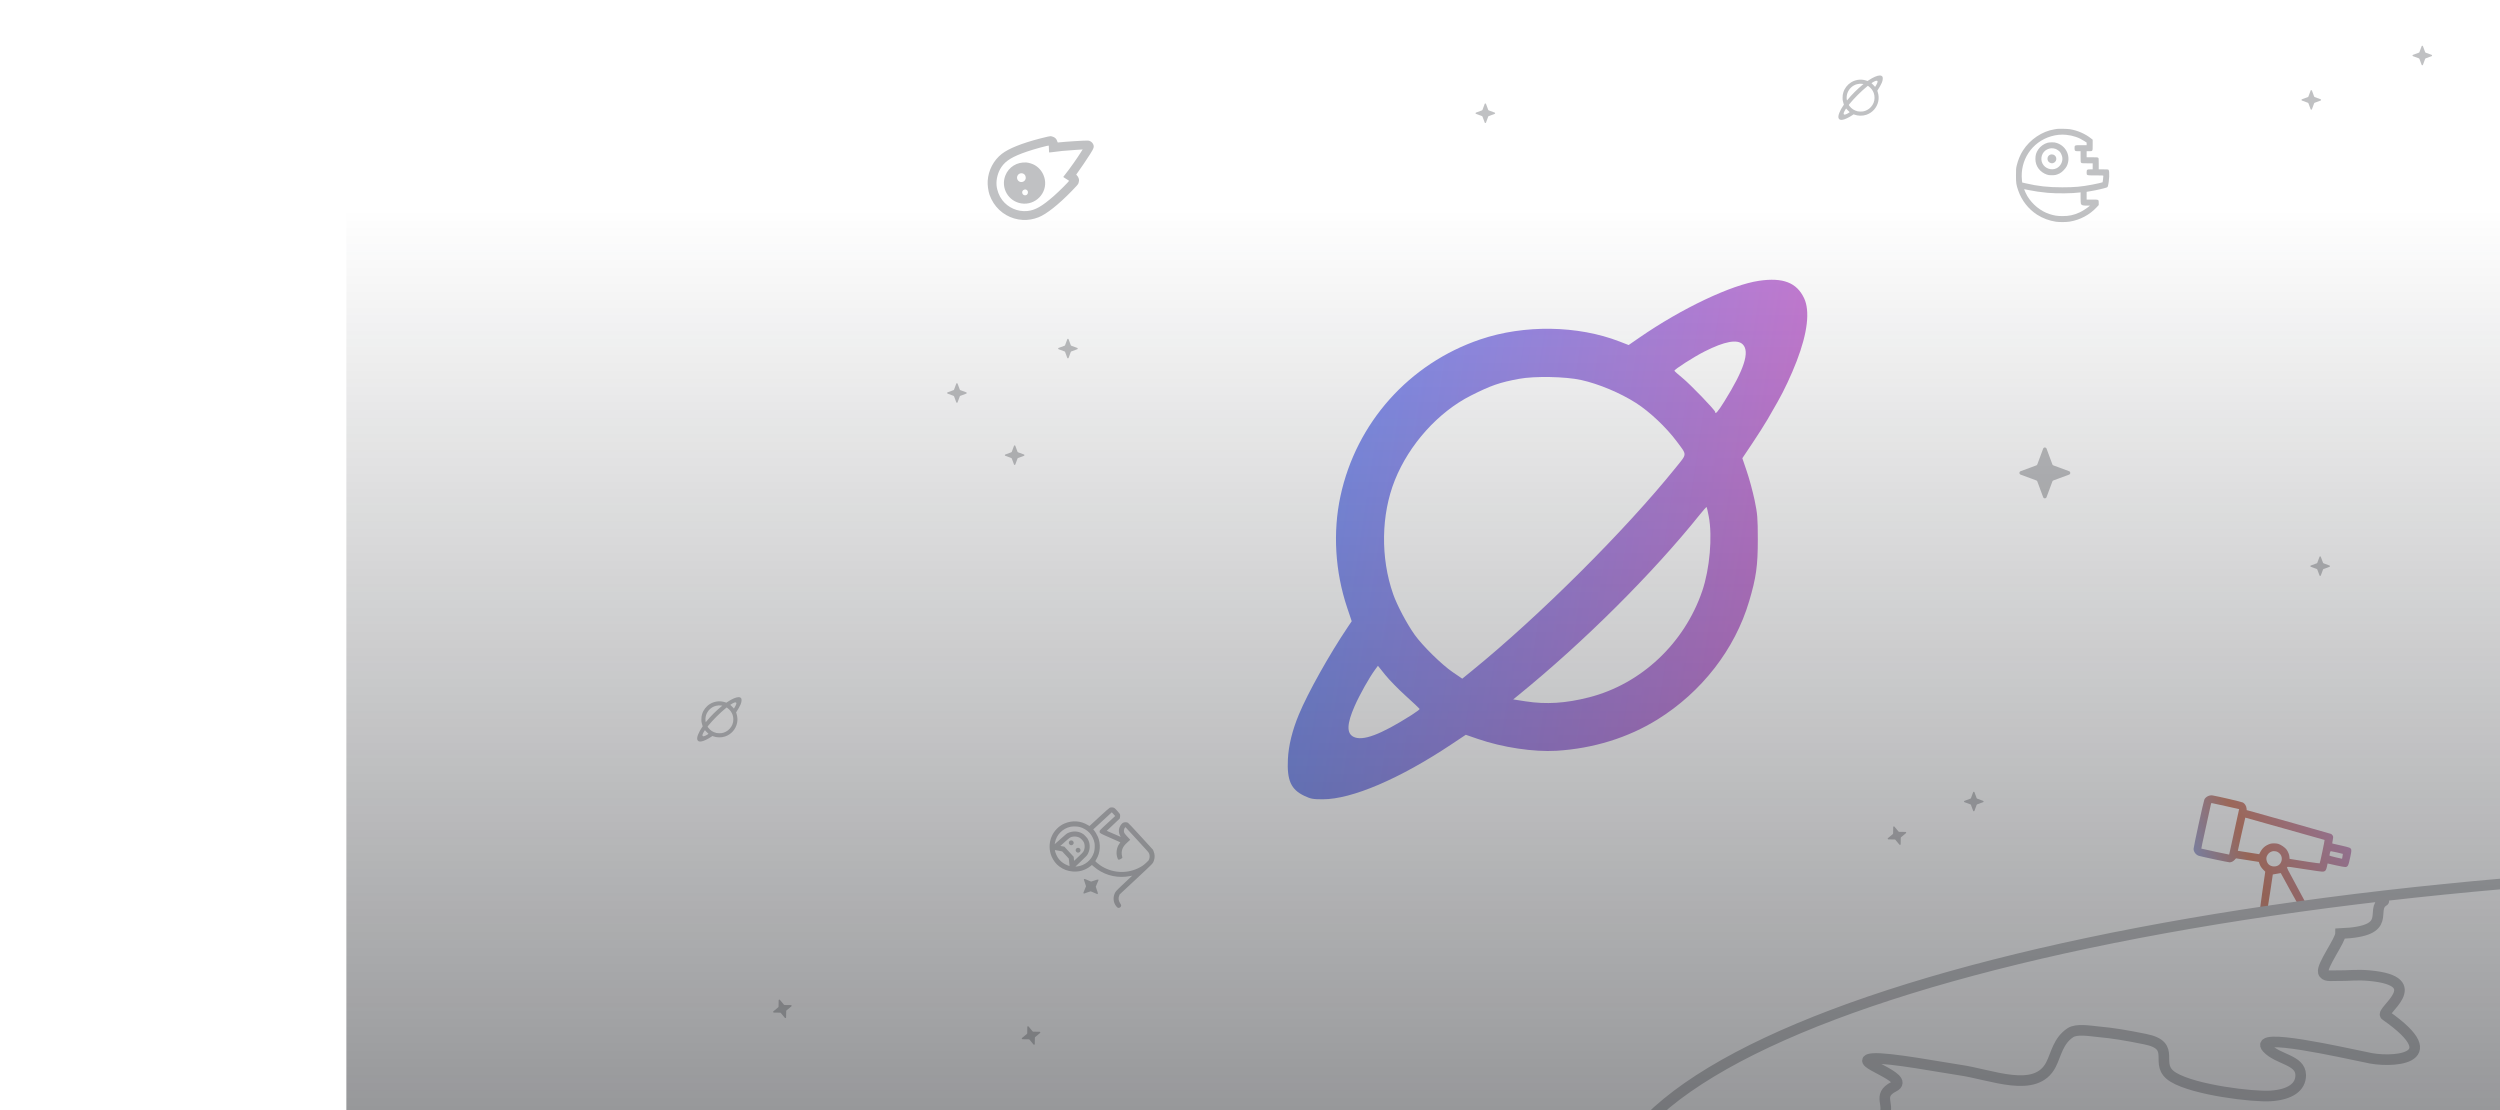 <svg width="563" height="250" viewBox="0 0 563 250" fill="none" xmlns="http://www.w3.org/2000/svg">
<g clip-path="url(#clip0)">
<path fill-rule="evenodd" clip-rule="evenodd" d="M498.273 179.131C499.748 179.388 504.832 180.577 505.107 180.728C505.539 180.966 505.879 181.517 505.924 182.052L505.957 182.441L506.677 182.633C508.489 183.116 524.743 187.71 524.946 187.796C525.072 187.85 525.244 188.02 525.327 188.174C525.464 188.427 525.465 188.525 525.335 189.193C525.256 189.599 525.209 189.942 525.23 189.955C525.251 189.968 526.061 190.152 527.03 190.364C527.999 190.576 528.926 190.816 529.089 190.896C529.596 191.145 529.626 191.391 529.326 192.794C528.85 195.015 528.776 195.175 528.177 195.256C528.031 195.275 527.071 195.102 526.043 194.87L524.174 194.45L524.029 195.144C523.86 195.957 523.674 196.212 523.192 196.293C522.975 196.33 521.484 196.131 519.02 195.738C515.61 195.194 515.174 195.142 515.072 195.27C514.967 195.402 515.131 195.731 517.101 199.341C519.175 203.141 519.242 203.277 519.148 203.497C519.06 203.704 518.998 203.735 518.473 203.829C518.155 203.885 517.822 203.908 517.732 203.879C517.615 203.841 517.002 202.789 515.6 200.219L513.631 196.613L512.734 196.773L511.836 196.934L511.233 200.978C510.901 203.202 510.581 205.078 510.521 205.147C510.457 205.221 510.172 205.316 509.825 205.378C509.224 205.486 508.945 205.407 508.893 205.116C508.881 205.052 509.156 203.044 509.504 200.652L510.135 196.305L509.704 195.866C509.231 195.384 509 195.021 508.814 194.465L508.691 194.101L506.12 193.699L503.549 193.299L503.289 193.59C502.956 193.963 502.516 194.192 502.121 194.2C501.843 194.205 495.839 192.936 495.185 192.734C494.534 192.532 494.002 191.838 493.99 191.173C493.982 190.758 496.213 180.548 496.413 180.083C496.686 179.448 497.552 179.005 498.273 179.131ZM497.866 181.26C497.776 181.653 496.478 187.573 495.951 189.996C495.821 190.597 495.725 191.096 495.738 191.105C495.798 191.144 501.997 192.48 502.007 192.456C502.014 192.441 502.351 190.903 502.756 189.039C503.162 187.174 503.664 184.875 503.872 183.929L504.251 182.211L501.159 181.523C499.459 181.145 498.044 180.836 498.015 180.838C497.986 180.839 497.919 181.029 497.866 181.26ZM504.779 187.867L503.959 191.602L506.363 191.982L508.766 192.362L508.891 192.113C509.447 191.001 510.09 190.43 511.234 190.026C511.641 189.883 512.574 189.889 513.069 190.038C513.663 190.216 514.65 190.902 514.948 191.343C515.308 191.877 515.543 192.481 515.579 192.968L515.612 193.413L515.977 193.477C518.022 193.837 522.361 194.478 522.394 194.425C522.495 194.266 523.563 189.165 523.497 189.153C523.457 189.147 519.433 188.012 514.554 186.632C509.674 185.252 505.664 184.125 505.641 184.128C505.618 184.13 505.23 185.813 504.779 187.867ZM511.214 191.937C510.842 192.127 510.429 192.756 510.391 193.189C510.35 193.661 510.533 194.265 510.809 194.573C511.436 195.272 512.699 195.317 513.349 194.664C514.04 193.968 514.034 192.783 513.335 192.167C512.948 191.827 512.719 191.726 512.245 191.688C511.857 191.656 511.681 191.699 511.214 191.937ZM524.694 192.113C524.64 192.343 524.593 192.581 524.588 192.641C524.582 192.71 525.105 192.868 526.007 193.072L527.435 193.395L527.532 192.861C527.586 192.568 527.621 192.313 527.612 192.294C527.588 192.25 525.005 191.672 524.885 191.684C524.834 191.689 524.748 191.882 524.694 192.113Z" fill="url(#paint0_linear)"/>
<path d="M536.836 202.889C533.435 204.953 539.479 209.727 527.096 210.24C527.096 211.756 522.798 217.448 523.207 218.933C523.493 219.972 524.858 219.701 526.083 219.72C529.146 219.767 530.606 219.433 533.65 219.72C547.191 220.997 535.816 227.818 537.234 228.661C551.97 238.917 538.031 239.443 532.853 238.106C527.676 237.076 507.153 232.353 510.551 236.024C512.968 238.637 518.06 238.64 518.118 242.073C518.164 244.854 515.686 246.52 511.347 246.806C507.425 247.065 494.222 245.491 489.443 242.599C484.664 239.706 490.638 235.52 483.038 234.001C478.69 233.131 476.025 232.67 472.312 232.324C470.642 232.169 467.666 231.629 466.25 232.564C463.494 234.384 463.063 237.406 461.898 239.714C458.487 246.471 448.412 241.946 441.173 240.946C438.196 240.534 425.233 238.07 421.739 238.391C416.471 238.874 430.593 242.652 426.518 244.702C422.443 246.753 426.028 248.914 424.015 251.706C422.57 253.709 420.777 256.294 420.777 258.565M957 271C957 312.974 823.805 347 659.5 347C495.195 347 362 312.974 362 271C362 229.026 495.195 195 659.5 195C823.805 195 957 229.026 957 271Z" stroke="#C0C1C3" stroke-width="2.39" stroke-linecap="round"/>
<path fill-rule="evenodd" clip-rule="evenodd" d="M396.161 63.23C389.903 64.141 378.705 69.455 369.194 76.028L366.772 77.702L364.709 76.903C355.304 73.261 343.245 73.08 333.362 76.434C317.326 81.875 305.433 95.202 301.873 111.72C300.124 119.832 300.659 128.73 303.384 136.856L304.405 139.901L303.539 141.186C299.371 147.372 294.531 156.021 292.507 160.904C291.018 164.493 290.184 167.886 290.034 170.962C289.801 175.742 290.725 177.803 293.737 179.227C295.189 179.914 295.653 180 297.89 180C304.418 180.001 315.178 175.406 326.848 167.634L330.096 165.471L332.843 166.419C338.362 168.323 345.409 169.382 350.511 169.074C358.78 168.574 366.621 166.151 373.235 162.05C383.215 155.861 390.688 146.238 393.898 135.441C395.49 130.085 395.866 127.405 395.859 121.468C395.853 116.619 395.778 115.711 395.135 112.636C394.74 110.751 393.958 107.854 393.396 106.199L392.375 103.19L394.685 99.74C395.955 97.842 397.471 95.459 398.054 94.444C398.637 93.428 399.657 91.649 400.321 90.489C401.766 87.966 403.397 84.483 404.614 81.323C407.06 74.972 407.642 70.027 406.283 67.155C404.62 63.641 401.54 62.447 396.161 63.23ZM392.471 77.558C394.103 79.189 392.793 83.239 388.309 90.423C386.869 92.731 386.259 93.429 386.259 92.769C386.259 92.372 380.682 86.582 378.89 85.119C377.937 84.34 377.122 83.614 377.081 83.505C376.977 83.236 381.432 80.38 383.885 79.142C388.397 76.864 391.25 76.338 392.471 77.558ZM356.091 85.58C360.007 86.441 364.892 88.489 368.435 90.753C371.505 92.716 375.272 96.275 377.611 99.424C379.968 102.596 379.988 102.071 377.382 105.309C366.015 119.432 346.712 138.672 331.465 151.077L329.304 152.836L327.112 151.34C324.681 149.682 320.325 145.398 318.587 142.956C316.815 140.467 314.618 136.315 313.731 133.778C310.867 125.584 311.015 115.891 314.125 108.124C317.343 100.085 323.912 92.781 331.252 89.081C335.775 86.8 337.718 86.124 342.068 85.318C345.594 84.664 352.518 84.793 356.091 85.58ZM384.813 116.312C385.672 120.796 385.033 128.128 383.353 133.069C379.337 144.881 369.583 154.047 357.842 157.043C352.578 158.386 348.2 158.662 343.58 157.944L340.773 157.506L341.938 156.559C356.666 144.585 372.176 129.145 382.816 115.868C383.599 114.89 384.281 114.131 384.331 114.181C384.382 114.231 384.598 115.19 384.813 116.312ZM316.609 156.744C318.278 158.25 319.671 159.561 319.706 159.656C319.74 159.752 318.909 160.375 317.859 161.041C310.876 165.471 306.835 166.979 304.783 165.918C303.228 165.115 303.317 162.975 305.069 158.997C306.194 156.441 308.384 152.541 309.675 150.796L310.311 149.934L311.943 151.97C312.841 153.089 314.941 155.238 316.609 156.744Z" fill="url(#paint1_linear)"/>
<path fill-rule="evenodd" clip-rule="evenodd" d="M414.926 26.98C415.461 26.902 416.418 26.448 417.231 25.887L417.438 25.743L417.615 25.812C418.418 26.123 419.449 26.138 420.294 25.852C421.664 25.387 422.681 24.248 422.985 22.836C423.135 22.142 423.089 21.382 422.856 20.688L422.769 20.427L422.843 20.317C423.199 19.789 423.613 19.049 423.786 18.632C423.913 18.325 423.984 18.035 423.997 17.772C424.017 17.364 423.938 17.188 423.681 17.066C423.557 17.007 423.517 17 423.326 17C422.768 17 421.848 17.393 420.851 18.057L420.573 18.242L420.338 18.161C419.867 17.998 419.264 17.907 418.828 17.934C418.121 17.977 417.451 18.184 416.886 18.534C416.033 19.063 415.394 19.886 415.12 20.808C414.984 21.266 414.952 21.495 414.952 22.003C414.953 22.417 414.959 22.495 415.014 22.758C415.048 22.919 415.115 23.166 415.163 23.308L415.25 23.565L415.053 23.86C414.944 24.022 414.814 24.226 414.765 24.312C414.715 24.399 414.628 24.551 414.571 24.651C414.447 24.866 414.308 25.164 414.204 25.434C413.995 25.977 413.945 26.399 414.061 26.645C414.203 26.945 414.467 27.047 414.926 26.98ZM415.242 25.756C415.102 25.616 415.214 25.27 415.597 24.656C415.721 24.459 415.773 24.399 415.773 24.456C415.773 24.49 416.249 24.984 416.403 25.11C416.484 25.176 416.554 25.238 416.557 25.247C416.566 25.27 416.185 25.515 415.976 25.62C415.59 25.815 415.346 25.86 415.242 25.756ZM418.351 25.07C418.016 24.997 417.599 24.822 417.296 24.628C417.034 24.46 416.712 24.156 416.512 23.887C416.31 23.616 416.309 23.66 416.531 23.384C417.503 22.177 419.153 20.532 420.456 19.472L420.641 19.322L420.828 19.45C421.036 19.591 421.408 19.957 421.557 20.166C421.708 20.379 421.896 20.734 421.972 20.951C422.217 21.651 422.204 22.479 421.938 23.143C421.663 23.83 421.102 24.455 420.474 24.771C420.088 24.966 419.922 25.024 419.55 25.093C419.248 25.148 418.657 25.137 418.351 25.07ZM415.896 22.443C415.823 22.06 415.878 21.433 416.021 21.011C416.364 20.002 417.198 19.218 418.201 18.962C418.651 18.847 419.026 18.824 419.42 18.885L419.66 18.922L419.561 19.003C418.302 20.027 416.976 21.346 416.067 22.481C416 22.565 415.942 22.63 415.937 22.625C415.933 22.621 415.915 22.539 415.896 22.443ZM421.726 18.988C421.583 18.859 421.464 18.747 421.461 18.739C421.458 18.73 421.529 18.677 421.619 18.62C422.216 18.242 422.561 18.113 422.737 18.203C422.869 18.272 422.862 18.455 422.712 18.795C422.616 19.014 422.429 19.347 422.318 19.496L422.264 19.57L422.124 19.396C422.048 19.3 421.868 19.116 421.726 18.988Z" fill="#C0C1C3"/>
<path fill-rule="evenodd" clip-rule="evenodd" d="M463.233 29.032C463.18 29.042 462.917 29.085 462.65 29.127C459.901 29.558 457.169 31.395 455.567 33.892C454.953 34.85 454.458 36.041 454.168 37.263C454.01 37.929 453.999 38.078 454 39.532C454.001 41.268 454.05 41.593 454.516 42.936C455.283 45.146 456.799 47.087 458.734 48.336C460.015 49.162 461.519 49.722 463.039 49.938C463.814 50.048 465.34 50.032 466.118 49.905C468.439 49.526 470.598 48.374 472.177 46.671L472.634 46.178V45.663C472.634 44.934 472.658 44.945 471.128 44.945H469.911V44.075V43.205L470.089 43.168C470.187 43.148 470.557 43.086 470.911 43.03C472.007 42.857 473.955 42.408 474.464 42.211C474.59 42.163 474.661 42.073 474.705 41.907C475.018 40.737 475.106 38.544 474.852 38.252C474.765 38.152 474.621 38.138 473.693 38.138H472.634V36.878C472.634 35.649 472.63 35.615 472.489 35.517C472.371 35.434 472.125 35.416 471.128 35.416H469.911V34.735V34.054H470.447C471.297 34.054 471.272 34.096 471.272 32.658V31.464L470.932 31.193C469.598 30.131 467.874 29.377 466.135 29.095C465.612 29.011 463.57 28.966 463.233 29.032ZM465.292 30.36C466.896 30.529 468.167 30.966 469.408 31.778L469.911 32.107V32.4V32.693H468.679C467.192 32.693 467.188 32.694 467.188 33.373C467.188 33.977 467.279 34.054 467.998 34.054H468.549V35.286C468.549 36.431 468.558 36.527 468.679 36.647C468.8 36.768 468.895 36.777 470.04 36.777H471.272V37.458V38.138H470.721C470.002 38.138 469.911 38.215 469.911 38.819C469.911 39.523 469.843 39.5 471.92 39.5C473.639 39.5 473.671 39.502 473.671 39.632C473.671 39.841 473.533 41.02 473.505 41.048C473.457 41.096 472.204 41.38 471.175 41.575C468.663 42.053 467.221 42.183 464.433 42.184C461.248 42.186 458.959 41.934 456.123 41.269L455.398 41.099L455.345 40.608C454.856 36.085 457.581 31.969 461.904 30.696C463.042 30.361 464.208 30.245 465.292 30.36ZM461.133 32.143C460.309 32.37 459.502 32.941 459.03 33.633C458.547 34.34 458.373 34.916 458.373 35.804C458.373 37.412 459.373 38.769 460.964 39.321C461.308 39.44 461.518 39.466 462.099 39.462C462.844 39.457 463.086 39.4 463.817 39.061C464.322 38.826 465.159 37.976 465.428 37.425C466.427 35.376 465.431 32.981 463.267 32.227C462.826 32.074 462.649 32.047 462.099 32.051C461.742 32.054 461.308 32.095 461.133 32.143ZM462.864 33.515C463.17 33.611 463.665 33.944 463.9 34.211C464.13 34.472 464.399 35.125 464.441 35.523C464.541 36.481 464 37.464 463.136 37.894C462.002 38.459 460.513 37.947 459.952 36.799C459.391 35.653 459.866 34.217 460.989 33.664C461.632 33.347 462.19 33.303 462.864 33.515ZM461.563 34.897C460.908 35.296 460.947 36.309 461.631 36.641C461.97 36.805 462.199 36.812 462.498 36.671C463.484 36.203 463.148 34.767 462.053 34.767C461.89 34.768 461.687 34.821 461.563 34.897ZM456.882 42.809C458.083 43.063 459.652 43.29 461.159 43.426C463.151 43.607 466.849 43.567 468.306 43.35L468.549 43.313V44.514C468.549 45.175 468.578 45.79 468.613 45.881C468.738 46.212 469.017 46.306 469.876 46.306L470.651 46.307L470.427 46.502C469.991 46.881 468.954 47.54 468.35 47.822C467.037 48.434 465.964 48.667 464.465 48.663C463.305 48.66 462.581 48.547 461.548 48.207C459.521 47.54 457.691 46.051 456.538 44.131C456.343 43.806 455.843 42.732 455.843 42.638C455.843 42.592 455.927 42.606 456.882 42.809Z" fill="#C0C1C3"/>
<path d="M460.115 101.04C460.247 100.683 460.753 100.683 460.885 101.04L462.19 104.567C462.232 104.68 462.32 104.768 462.433 104.81L465.96 106.115C466.317 106.247 466.317 106.753 465.96 106.885L462.433 108.19C462.32 108.232 462.232 108.32 462.19 108.433L460.885 111.96C460.753 112.317 460.247 112.317 460.115 111.96L458.81 108.433C458.768 108.32 458.68 108.232 458.567 108.19L455.04 106.885C454.683 106.753 454.683 106.247 455.04 106.115L458.567 104.81C458.68 104.768 458.768 104.68 458.81 104.567L460.115 101.04Z" fill="#C0C1C3"/>
<path d="M334.352 23.4C334.403 23.263 334.597 23.263 334.648 23.4L335.15 24.757C335.166 24.8 335.2 24.834 335.243 24.85L336.6 25.352C336.737 25.403 336.737 25.597 336.6 25.648L335.243 26.15C335.2 26.166 335.166 26.2 335.15 26.243L334.648 27.6C334.597 27.737 334.403 27.737 334.352 27.6L333.85 26.243C333.834 26.2 333.8 26.166 333.757 26.15L332.4 25.648C332.263 25.597 332.263 25.403 332.4 25.352L333.757 24.85C333.8 24.834 333.834 24.8 333.85 24.757L334.352 23.4Z" fill="#C0C1C3"/>
<path d="M520.352 20.4C520.403 20.263 520.597 20.263 520.648 20.4L521.15 21.757C521.166 21.8 521.2 21.834 521.243 21.85L522.6 22.352C522.737 22.403 522.737 22.597 522.6 22.648L521.243 23.15C521.2 23.166 521.166 23.2 521.15 23.243L520.648 24.6C520.597 24.737 520.403 24.737 520.352 24.6L519.85 23.243C519.834 23.2 519.8 23.166 519.757 23.15L518.4 22.648C518.263 22.597 518.263 22.403 518.4 22.352L519.757 21.85C519.8 21.834 519.834 21.8 519.85 21.757L520.352 20.4Z" fill="#C0C1C3"/>
<path d="M444.352 178.4C444.403 178.263 444.597 178.263 444.648 178.4L445.15 179.757C445.166 179.8 445.2 179.834 445.243 179.85L446.6 180.352C446.737 180.403 446.737 180.597 446.6 180.648L445.243 181.15C445.2 181.166 445.166 181.2 445.15 181.243L444.648 182.6C444.597 182.737 444.403 182.737 444.352 182.6L443.85 181.243C443.834 181.2 443.8 181.166 443.757 181.15L442.4 180.648C442.263 180.597 442.263 180.403 442.4 180.352L443.757 179.85C443.8 179.834 443.834 179.8 443.85 179.757L444.352 178.4Z" fill="#C0C1C3"/>
<path d="M545.352 10.4C545.403 10.263 545.597 10.263 545.648 10.4L546.15 11.757C546.166 11.8 546.2 11.834 546.243 11.85L547.6 12.352C547.737 12.403 547.737 12.597 547.6 12.648L546.243 13.15C546.2 13.166 546.166 13.2 546.15 13.243L545.648 14.6C545.597 14.737 545.403 14.737 545.352 14.6L544.85 13.243C544.834 13.2 544.8 13.166 544.757 13.15L543.4 12.648C543.263 12.597 543.263 12.403 543.4 12.352L544.757 11.85C544.8 11.834 544.834 11.8 544.85 11.757L545.352 10.4Z" fill="#C0C1C3"/>
<path fill-rule="evenodd" clip-rule="evenodd" d="M157.926 166.98C158.461 166.902 159.418 166.448 160.231 165.886L160.438 165.743L160.615 165.812C161.418 166.123 162.449 166.138 163.294 165.852C164.664 165.387 165.681 164.248 165.985 162.836C166.135 162.143 166.089 161.382 165.856 160.688L165.769 160.427L165.843 160.317C166.199 159.789 166.613 159.049 166.786 158.632C166.913 158.325 166.984 158.035 166.997 157.772C167.017 157.364 166.938 157.188 166.681 157.066C166.557 157.007 166.517 157 166.326 157C165.768 157 164.848 157.393 163.851 158.057L163.573 158.242L163.338 158.161C162.867 157.998 162.264 157.907 161.828 157.934C161.121 157.976 160.451 158.184 159.886 158.534C159.033 159.063 158.394 159.886 158.12 160.808C157.984 161.266 157.952 161.495 157.952 162.003C157.953 162.417 157.959 162.495 158.014 162.758C158.048 162.919 158.115 163.166 158.163 163.308L158.25 163.565L158.053 163.86C157.944 164.022 157.814 164.226 157.765 164.313C157.715 164.399 157.628 164.551 157.571 164.651C157.447 164.866 157.308 165.164 157.204 165.434C156.995 165.977 156.945 166.399 157.061 166.645C157.203 166.945 157.467 167.047 157.926 166.98ZM158.242 165.756C158.102 165.616 158.214 165.27 158.597 164.656C158.721 164.459 158.773 164.399 158.773 164.456C158.773 164.49 159.249 164.984 159.403 165.109C159.484 165.176 159.554 165.238 159.557 165.247C159.566 165.27 159.185 165.515 158.976 165.62C158.59 165.815 158.346 165.86 158.242 165.756ZM161.351 165.07C161.016 164.996 160.599 164.821 160.296 164.628C160.034 164.46 159.712 164.156 159.512 163.887C159.31 163.616 159.309 163.661 159.531 163.384C160.503 162.177 162.153 160.532 163.456 159.472L163.641 159.322L163.828 159.45C164.036 159.591 164.408 159.957 164.557 160.166C164.708 160.379 164.896 160.734 164.972 160.951C165.217 161.651 165.204 162.479 164.938 163.143C164.663 163.83 164.102 164.455 163.474 164.771C163.088 164.966 162.922 165.024 162.55 165.093C162.248 165.148 161.657 165.137 161.351 165.07ZM158.896 162.443C158.823 162.06 158.878 161.433 159.021 161.011C159.364 160.002 160.198 159.218 161.201 158.962C161.651 158.847 162.026 158.824 162.42 158.885L162.66 158.922L162.561 159.003C161.302 160.027 159.976 161.347 159.067 162.481C159 162.565 158.942 162.63 158.937 162.626C158.933 162.621 158.915 162.539 158.896 162.443ZM164.726 158.988C164.583 158.859 164.464 158.747 164.461 158.739C164.458 158.731 164.529 158.677 164.619 158.62C165.216 158.242 165.561 158.113 165.737 158.204C165.869 158.272 165.862 158.455 165.712 158.795C165.616 159.014 165.429 159.347 165.318 159.496L165.264 159.57L165.124 159.396C165.048 159.3 164.868 159.116 164.726 158.988Z" fill="#C0C1C3"/>
<path d="M215.352 86.4C215.403 86.263 215.597 86.263 215.648 86.4L216.15 87.757C216.166 87.8 216.2 87.834 216.243 87.85L217.6 88.352C217.737 88.403 217.737 88.597 217.6 88.648L216.243 89.15C216.2 89.166 216.166 89.2 216.15 89.243L215.648 90.6C215.597 90.737 215.403 90.737 215.352 90.6L214.85 89.243C214.834 89.2 214.8 89.166 214.757 89.15L213.4 88.648C213.263 88.597 213.263 88.403 213.4 88.352L214.757 87.85C214.8 87.834 214.834 87.8 214.85 87.757L215.352 86.4Z" fill="#C0C1C3"/>
<path d="M228.352 100.4C228.403 100.263 228.597 100.263 228.648 100.4L229.15 101.757C229.166 101.8 229.2 101.834 229.243 101.85L230.6 102.352C230.737 102.403 230.737 102.597 230.6 102.648L229.243 103.15C229.2 103.166 229.166 103.2 229.15 103.243L228.648 104.6C228.597 104.737 228.403 104.737 228.352 104.6L227.85 103.243C227.834 103.2 227.8 103.166 227.757 103.15L226.4 102.648C226.263 102.597 226.263 102.403 226.4 102.352L227.757 101.85C227.8 101.834 227.834 101.8 227.85 101.757L228.352 100.4Z" fill="#C0C1C3"/>
<path d="M240.352 76.4C240.403 76.263 240.597 76.263 240.648 76.4L241.15 77.757C241.166 77.8 241.2 77.834 241.243 77.85L242.6 78.352C242.737 78.403 242.737 78.597 242.6 78.648L241.243 79.15C241.2 79.166 241.166 79.2 241.15 79.243L240.648 80.6C240.597 80.737 240.403 80.737 240.352 80.6L239.85 79.243C239.834 79.2 239.8 79.166 239.757 79.15L238.4 78.648C238.263 78.597 238.263 78.403 238.4 78.352L239.757 77.85C239.8 77.834 239.834 77.8 239.85 77.757L240.352 76.4Z" fill="#C0C1C3"/>
<path d="M426.351 186.26C426.353 186.114 426.536 186.049 426.63 186.162L427.556 187.273C427.585 187.308 427.629 187.329 427.675 187.33L429.121 187.35C429.268 187.352 429.332 187.536 429.22 187.63L428.108 188.555C428.073 188.585 428.052 188.628 428.052 188.674L428.031 190.121C428.029 190.267 427.846 190.332 427.752 190.219L426.826 189.108C426.797 189.073 426.753 189.052 426.707 189.051L425.261 189.031C425.114 189.029 425.049 188.845 425.162 188.752L426.273 187.826C426.309 187.796 426.329 187.753 426.33 187.707L426.351 186.26Z" fill="#C0C1C3"/>
<path d="M175.351 225.26C175.353 225.114 175.536 225.049 175.63 225.162L176.556 226.273C176.585 226.308 176.629 226.329 176.675 226.33L178.121 226.35C178.268 226.352 178.332 226.536 178.22 226.63L177.108 227.555C177.073 227.585 177.052 227.628 177.052 227.674L177.031 229.121C177.029 229.267 176.846 229.332 176.752 229.219L175.826 228.108C175.797 228.073 175.753 228.052 175.707 228.051L174.261 228.031C174.114 228.029 174.049 227.845 174.162 227.752L175.273 226.826C175.309 226.796 175.329 226.753 175.33 226.707L175.351 225.26Z" fill="#C0C1C3"/>
<path d="M231.351 231.26C231.353 231.114 231.536 231.049 231.63 231.162L232.556 232.273C232.585 232.308 232.629 232.329 232.675 232.33L234.121 232.35C234.268 232.352 234.332 232.536 234.22 232.63L233.108 233.555C233.073 233.585 233.052 233.628 233.052 233.674L233.031 235.121C233.029 235.267 232.846 235.332 232.752 235.219L231.826 234.108C231.797 234.073 231.753 234.052 231.707 234.051L230.261 234.031C230.114 234.029 230.049 233.845 230.162 233.752L231.273 232.826C231.309 232.796 231.329 232.753 231.33 232.707L231.351 231.26Z" fill="#C0C1C3"/>
<path d="M522.352 125.4C522.403 125.263 522.597 125.263 522.648 125.4L523.15 126.757C523.166 126.8 523.2 126.834 523.243 126.85L524.6 127.352C524.737 127.403 524.737 127.597 524.6 127.648L523.243 128.15C523.2 128.166 523.166 128.2 523.15 128.243L522.648 129.6C522.597 129.737 522.403 129.737 522.352 129.6L521.85 128.243C521.834 128.2 521.8 128.166 521.757 128.15L520.4 127.648C520.263 127.597 520.263 127.403 520.4 127.352L521.757 126.85C521.8 126.834 521.834 126.8 521.85 126.757L522.352 125.4Z" fill="#C0C1C3"/>
<path fill-rule="evenodd" clip-rule="evenodd" d="M245.049 31.657C244.448 31.614 239.799 31.907 238.258 32.086C238.194 32.093 238.151 32.029 238.102 31.852C237.936 31.258 237.577 30.908 236.964 30.744C236.577 30.64 236.552 30.641 235.934 30.774C235.586 30.849 234.804 31.04 234.197 31.198C230.079 32.272 227.165 33.442 225.614 34.645C223.76 36.083 222.574 38.351 222.427 40.737C222.369 41.674 222.542 42.973 222.843 43.867C223.038 44.445 223.4 45.184 223.757 45.731C225.231 47.994 227.634 49.381 230.334 49.528C231.508 49.591 232.699 49.39 233.883 48.927C235.657 48.234 238.407 46.056 241.365 43.004C241.765 42.591 242.256 42.073 242.456 41.852C242.802 41.469 242.824 41.432 242.923 41.058C243.002 40.763 243.017 40.603 242.984 40.412C242.929 40.086 242.724 39.686 242.518 39.5C242.429 39.42 242.361 39.338 242.366 39.317C242.372 39.297 242.585 38.994 242.839 38.644C243.481 37.763 244.615 36.083 245.451 34.776C246.377 33.329 246.464 33.029 246.141 32.398C245.941 32.007 245.47 31.687 245.049 31.657ZM243.323 34.429C243.05 34.855 242.737 35.332 242.628 35.49C242.519 35.649 242.118 36.23 241.737 36.782C241.198 37.564 240.241 38.846 239.465 39.825C239.428 39.872 239.566 39.968 240.469 40.519C240.605 40.602 240.73 40.688 240.746 40.711C240.81 40.8 238.552 43.061 237.332 44.129C234.643 46.484 233.124 47.347 231.363 47.521C229.196 47.734 227.028 46.791 225.702 45.057C225.006 44.147 224.515 42.863 224.424 41.717C224.314 40.336 224.739 38.755 225.527 37.605C226.517 36.161 228.036 35.245 231.281 34.134C232.977 33.553 236.129 32.699 236.185 32.804C236.198 32.83 236.214 33.162 236.219 33.542C236.224 33.921 236.237 34.262 236.248 34.298C236.262 34.345 236.42 34.342 236.785 34.288C238.272 34.065 239.935 33.904 242.254 33.758C243.106 33.704 243.807 33.659 243.812 33.658C243.816 33.657 243.596 34.004 243.323 34.429ZM231.161 36.594C229.029 36.436 227.133 37.617 226.391 39.566C225.337 42.334 227.071 45.337 229.995 45.808C233.16 46.318 235.905 43.501 235.286 40.377C235.013 39.001 234.183 37.84 232.991 37.163C232.506 36.888 231.686 36.633 231.161 36.594ZM230.775 39.358C230.951 39.562 231.048 40.003 230.975 40.27C230.871 40.653 230.541 40.938 230.141 40.992C229.451 41.085 228.884 40.428 229.068 39.751C229.279 38.979 230.252 38.755 230.775 39.358ZM231.266 42.816C231.686 43.14 231.49 43.91 230.971 43.978C230.603 44.027 230.319 43.844 230.215 43.493C230.113 43.145 230.317 42.798 230.681 42.699C230.93 42.632 231.063 42.659 231.266 42.816Z" fill="#C0C1C3"/>
<path fill-rule="evenodd" clip-rule="evenodd" d="M244.175 201.221C244.232 201.206 244.562 201.088 244.908 200.959C245.255 200.83 245.578 200.726 245.627 200.728C245.675 200.73 246.019 200.874 246.39 201.048C246.762 201.223 247.091 201.36 247.122 201.354C247.295 201.321 247.274 201.128 247.025 200.46C246.882 200.077 246.767 199.724 246.769 199.676C246.77 199.627 246.911 199.289 247.081 198.925C247.251 198.56 247.391 198.233 247.392 198.197C247.4 198.011 247.184 198.032 246.505 198.28C246.12 198.422 245.765 198.536 245.716 198.534C245.668 198.532 245.325 198.388 244.955 198.215C244.31 197.912 244.119 197.876 244.072 198.046C244.064 198.076 244.174 198.415 244.317 198.799C244.461 199.184 244.576 199.538 244.574 199.586C244.572 199.634 244.432 199.973 244.264 200.34C244.096 200.706 243.964 201.038 243.971 201.078C243.992 201.198 244.065 201.25 244.175 201.221ZM238.516 195.101C239.452 195.808 240.466 196.186 241.64 196.265C242.931 196.352 244.076 196.058 245.151 195.362C245.376 195.217 245.635 195.028 245.727 194.944L245.893 194.79L246.322 195.159C248.323 196.88 250.88 197.687 253.53 197.434C253.894 197.399 254.371 197.33 254.589 197.28L254.987 197.19L253.144 198.929C251.148 200.813 251.183 200.773 250.943 201.442C250.61 202.369 250.807 203.458 251.436 204.16C251.673 204.424 251.715 204.451 251.901 204.459C252.06 204.466 252.148 204.431 252.291 204.305C252.558 204.069 252.555 203.853 252.28 203.454C251.9 202.905 251.809 202.3 252.023 201.748L252.147 201.427L255.828 197.994C259.839 194.255 259.614 194.489 259.869 193.781C260.104 193.125 260.075 192.381 259.785 191.692L259.642 191.353L256.922 188.378C254.985 186.259 254.148 185.37 254.016 185.29C253.752 185.132 253.242 185.124 252.948 185.274C252.757 185.371 252.662 185.456 252.469 185.704C251.891 186.445 251.81 187.42 252.261 188.222L252.397 188.464L252.014 188.302C251.803 188.213 251.093 187.907 250.436 187.622L249.242 187.104L250.701 185.722L252.159 184.341L252.224 184.078C252.259 183.934 252.269 183.696 252.246 183.549C252.204 183.292 252.183 183.259 251.663 182.67C251.325 182.288 251.053 182.016 250.936 181.947C250.69 181.801 250.166 181.783 249.902 181.913C249.747 181.988 249.124 182.539 247.521 184.016L245.35 186.018L244.947 185.782C243.325 184.834 241.552 184.71 239.795 185.421C238.485 185.951 237.347 187.102 236.795 188.453C236.211 189.881 236.231 191.546 236.848 192.94C237.237 193.818 237.824 194.578 238.516 195.101ZM238.244 193.166C238.002 192.8 237.689 192.088 237.61 191.721C237.576 191.568 237.555 191.437 237.562 191.43C237.569 191.423 237.942 191.49 238.391 191.578L239.206 191.739L239.948 192.543L240.689 193.347L240.782 194.173C240.834 194.627 240.87 195.005 240.863 195.011C240.821 195.049 240.242 194.824 239.875 194.627C239.181 194.254 238.647 193.776 238.244 193.166ZM244.915 192.422C245.193 191.925 245.346 191.443 245.386 190.933C245.436 190.299 245.348 189.754 245.107 189.222C244.948 188.869 244.856 188.737 244.498 188.349C244.139 187.96 244.016 187.858 243.677 187.67C242.712 187.135 241.545 187.111 240.472 187.602C240.23 187.712 239.984 187.913 238.853 188.92L237.519 190.108L237.586 189.741C237.903 188.002 239.292 186.583 241.053 186.197C241.609 186.075 242.574 186.093 243.136 186.234C243.924 186.433 244.808 186.959 245.358 187.556C245.908 188.152 246.36 189.077 246.494 189.878C246.59 190.45 246.529 191.413 246.362 191.957C245.834 193.68 244.299 194.956 242.549 195.125L242.177 195.161L243.469 193.928C244.565 192.883 244.785 192.654 244.915 192.422ZM240.743 191.809L239.691 190.667L239.241 190.586L238.792 190.506L239.834 189.573C240.989 188.539 241.041 188.506 241.699 188.401C242.123 188.333 242.717 188.433 243.09 188.635C243.444 188.827 243.935 189.36 244.098 189.729C244.269 190.116 244.32 190.717 244.218 191.134C244.06 191.781 244.023 191.83 242.899 192.897L241.884 193.86L241.84 193.406L241.796 192.951L240.743 191.809ZM242.765 192.012C243.257 192.032 243.519 191.467 243.185 191.104C243.065 190.975 242.984 190.937 242.809 190.93C242.316 190.91 242.055 191.475 242.389 191.838C242.508 191.968 242.59 192.005 242.765 192.012ZM241.224 190.341C241.717 190.361 241.979 189.796 241.644 189.433C241.525 189.304 241.444 189.266 241.268 189.259C240.776 189.239 240.514 189.804 240.849 190.167C240.968 190.296 241.049 190.334 241.224 190.341ZM246.896 193.517C247.792 192.04 247.931 190.055 247.251 188.456C247.036 187.952 246.593 187.217 246.335 186.937L246.195 186.785L248.284 184.859L250.373 182.933L250.758 183.351L251.143 183.769L249.421 185.356C247.578 187.055 247.608 187.021 247.635 187.367C247.655 187.624 247.884 187.748 250.097 188.708C251.305 189.232 252.294 189.672 252.293 189.686C252.293 189.7 252.193 189.849 252.072 190.019C251.433 190.909 251.267 192.199 251.656 193.238C251.75 193.487 251.805 193.574 251.891 193.603C252.016 193.647 252.453 193.454 252.658 193.265C252.78 193.153 252.782 193.115 252.687 192.782C252.543 192.276 252.582 191.626 252.785 191.125C252.992 190.616 253.243 190.298 253.958 189.638L254.525 189.115L253.911 188.448C253.226 187.705 253.106 187.515 253.097 187.159C253.091 186.893 253.228 186.484 253.367 186.356L253.454 186.276L256.056 189.099C258.583 191.841 258.662 191.932 258.777 192.214C258.936 192.602 258.939 193.087 258.786 193.481C258.667 193.79 258.638 193.824 258.083 194.333C257.45 194.913 257.048 195.178 256.207 195.571C253.478 196.844 250.25 196.568 247.746 194.849C247.344 194.573 246.669 194.007 246.661 193.939C246.659 193.923 246.765 193.733 246.896 193.517Z" fill="#C0C1C3"/>
<rect x="78" y="47" width="485" height="482" fill="url(#paint2_linear)"/>
</g>
<defs>
<linearGradient id="paint0_linear" x1="526.215" y1="173.012" x2="490.306" y2="186.742" gradientUnits="userSpaceOnUse">
<stop stop-color="#CA9CD0"/>
<stop offset="0.661" stop-color="#D38972"/>
<stop offset="1" stop-color="#A1B1E7"/>
</linearGradient>
<linearGradient id="paint1_linear" x1="294.68" y1="71.357" x2="416.147" y2="89.858" gradientUnits="userSpaceOnUse">
<stop stop-color="#7A96F2"/>
<stop offset="1" stop-color="#CE79D1"/>
</linearGradient>
<linearGradient id="paint2_linear" x1="320.5" y1="47" x2="320.5" y2="501.141" gradientUnits="userSpaceOnUse">
<stop stop-color="#16181D" stop-opacity="0"/>
<stop offset="1" stop-color="#16181D"/>
</linearGradient>
<clipPath id="clip0">
<rect width="563" height="250" fill="white"/>
</clipPath>
</defs>
</svg>
